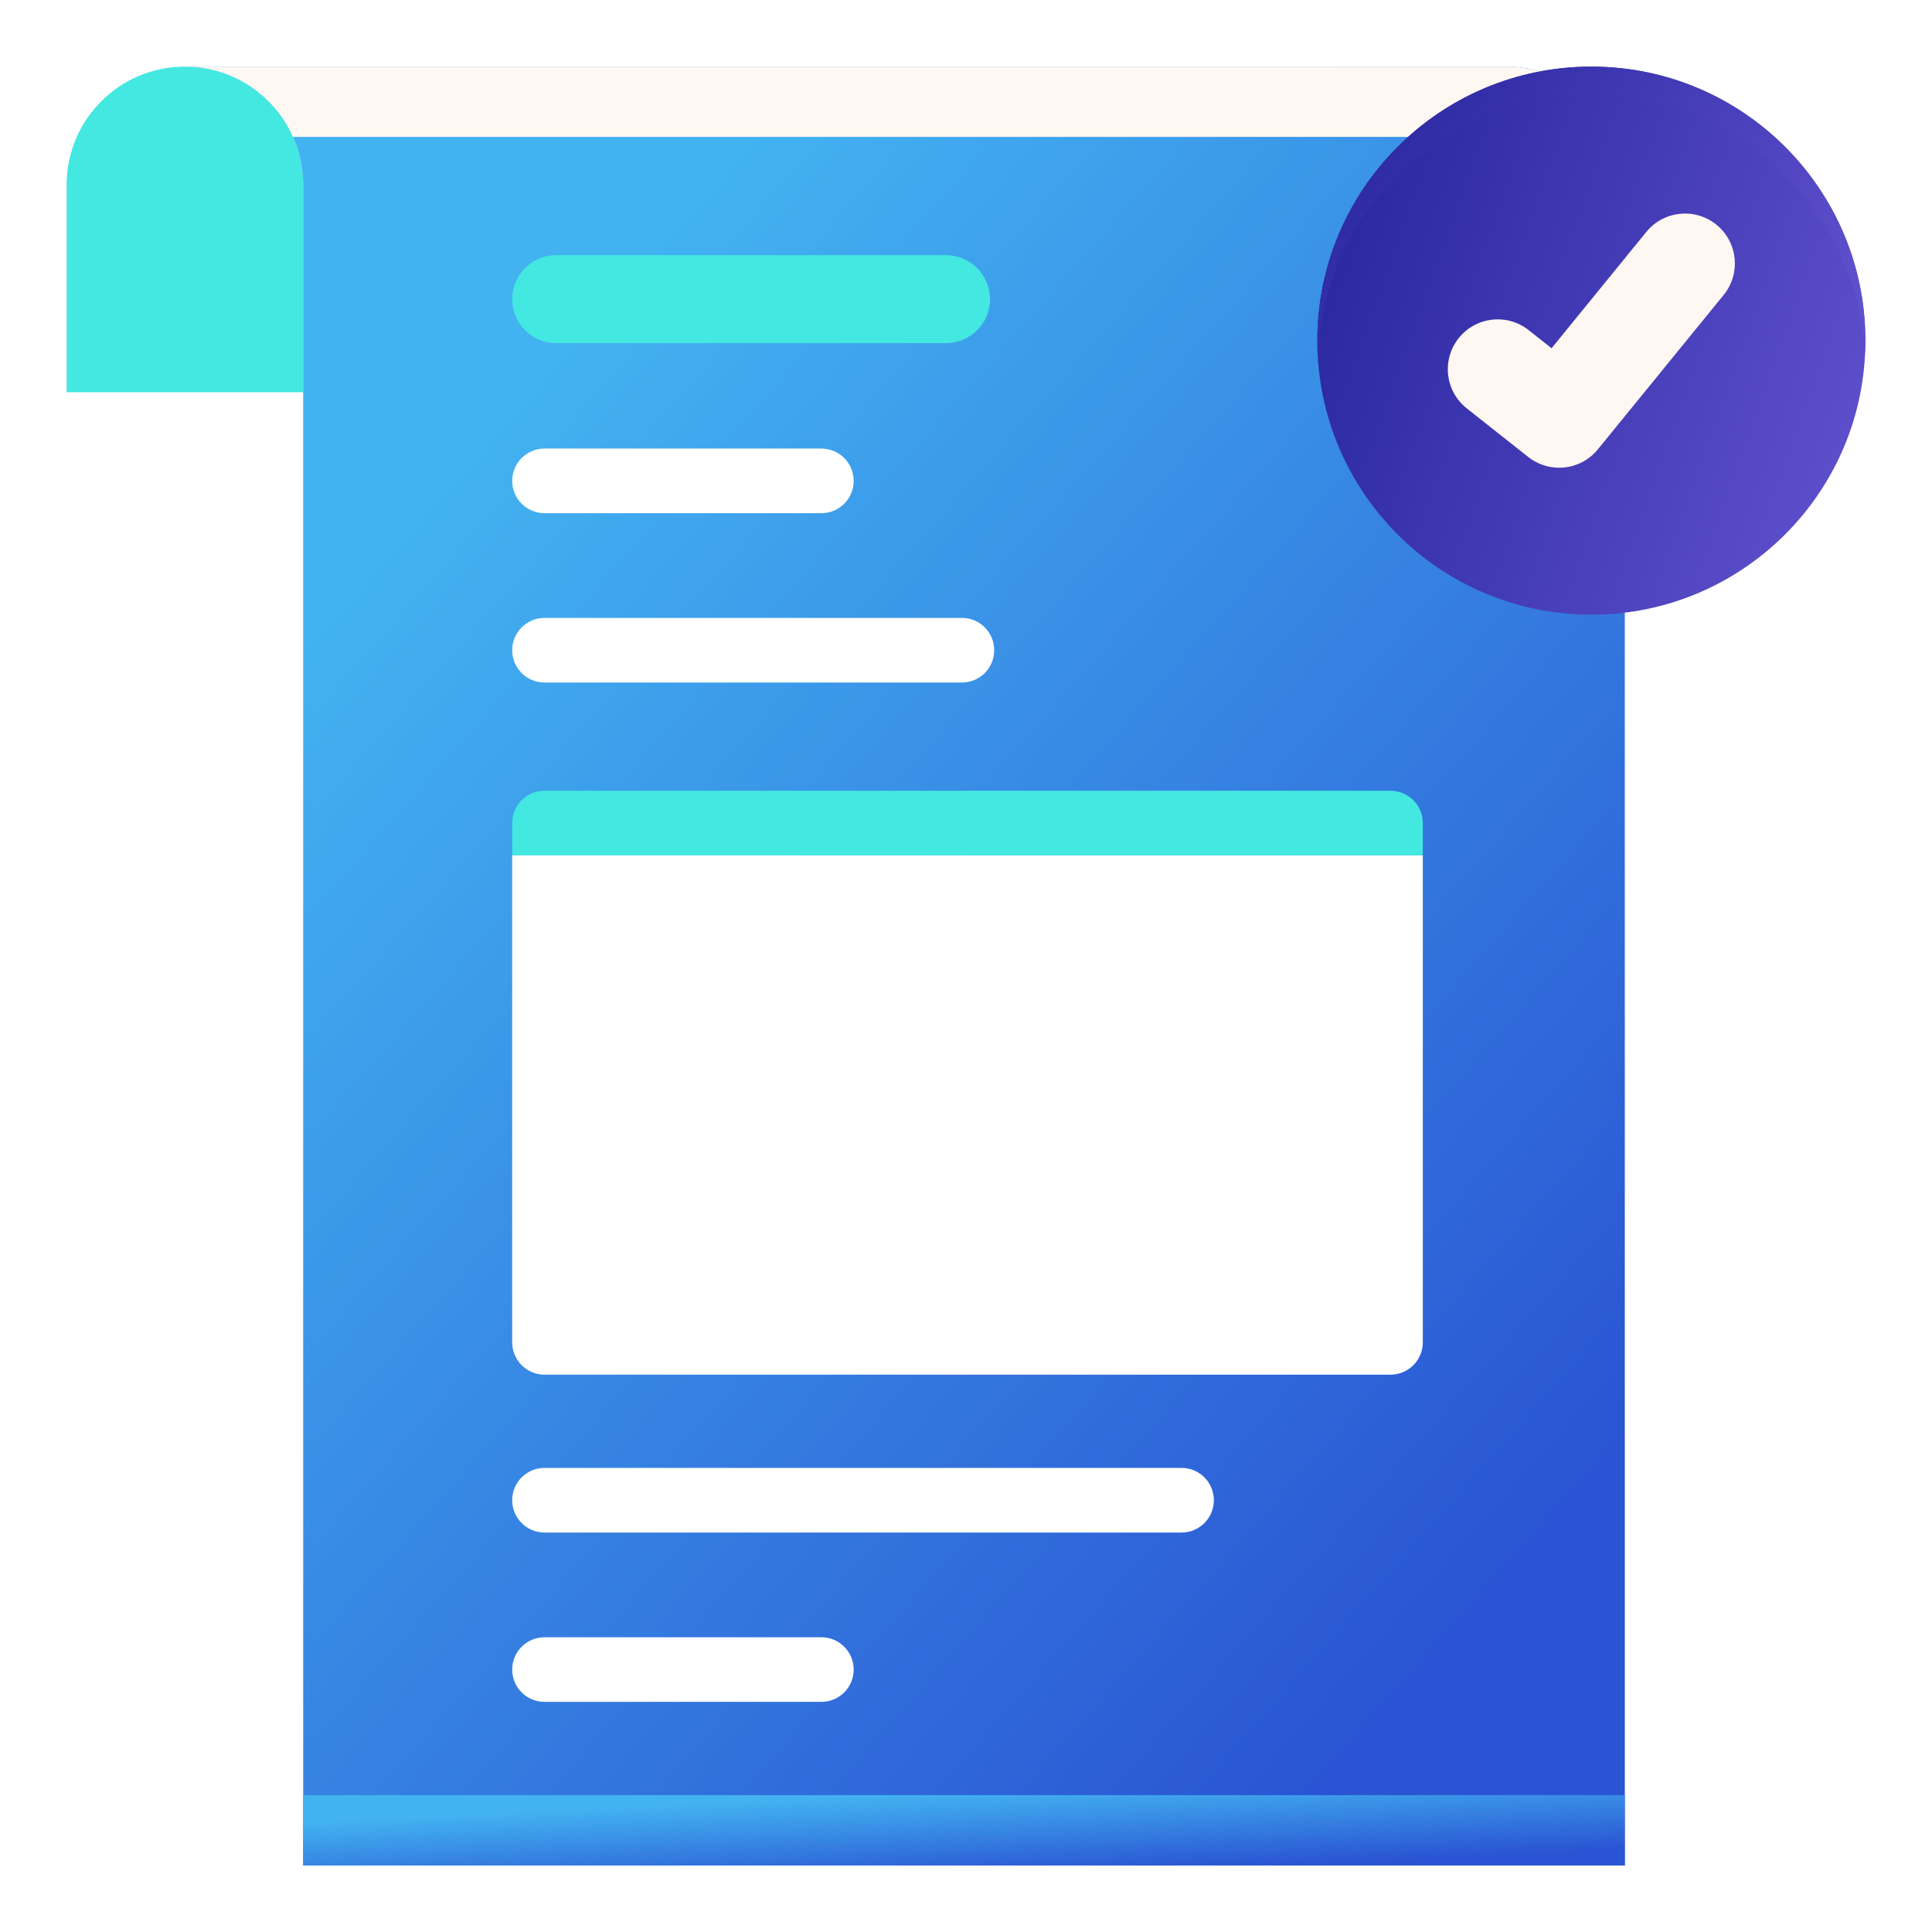 <svg width="116" height="116" viewBox="0 0 116 116" fill="none" xmlns="http://www.w3.org/2000/svg">
<g filter="url(#filter0_d)">
<path d="M11.102 0C7.179 0 4 3.179 4 7.102V19.548H18.204V7.102C18.204 3.179 15.024 0 11.102 0Z" fill="#43E8E1"/>
<path d="M90.453 0H18.204H11.101C15.024 0 18.204 3.18 18.204 7.102V108H97.555V7.102C97.556 3.18 94.374 0 90.453 0Z" fill="url(#paint0_linear)"/>
<path d="M97.555 103.781H18.204V108H97.555V103.781Z" fill="url(#paint1_linear)"/>
<path d="M90.453 0H18.204H11.101C13.997 0 16.486 1.733 17.592 4.219H18.204H90.453C94.374 4.219 97.555 7.398 97.555 11.321V7.102C97.556 3.18 94.374 0 90.453 0Z" fill="#FFF7F2"/>
<path d="M56.799 16.604H33.395C31.936 16.604 30.753 15.421 30.753 13.962C30.753 12.504 31.936 11.321 33.395 11.321H56.799C58.258 11.321 59.441 12.504 59.441 13.962C59.441 15.421 58.258 16.604 56.799 16.604Z" fill="#43E8E1"/>
<path d="M49.316 26.812H32.693C31.622 26.812 30.753 25.944 30.753 24.872C30.753 23.801 31.622 22.932 32.693 22.932H49.316C50.387 22.932 51.256 23.801 51.256 24.872C51.256 25.944 50.388 26.812 49.316 26.812Z" fill="white"/>
<path d="M57.754 36.98H32.693C31.622 36.98 30.753 36.112 30.753 35.04C30.753 33.968 31.622 33.1 32.693 33.1H57.753C58.825 33.1 59.693 33.968 59.693 35.04C59.694 36.111 58.825 36.98 57.754 36.98Z" fill="white"/>
<path d="M70.942 88.016H32.693C31.622 88.016 30.753 87.147 30.753 86.075C30.753 85.004 31.622 84.135 32.693 84.135H70.941C72.013 84.135 72.882 85.004 72.882 86.075C72.882 87.147 72.013 88.016 70.942 88.016Z" fill="white"/>
<path d="M49.316 98.183H32.693C31.622 98.183 30.753 97.315 30.753 96.243C30.753 95.172 31.622 94.303 32.693 94.303H49.316C50.387 94.303 51.256 95.172 51.256 96.243C51.256 97.315 50.388 98.183 49.316 98.183Z" fill="white"/>
<path d="M85.428 47.358H30.753V45.418C30.753 44.346 31.622 43.477 32.693 43.477H83.487C84.559 43.477 85.428 44.346 85.428 45.418V47.358H85.428Z" fill="#43E8E1"/>
<path d="M30.753 47.358V74.657V76.597C30.753 77.668 31.622 78.537 32.693 78.537H83.487C84.559 78.537 85.428 77.668 85.428 76.597V74.657V47.358H30.753Z" fill="white"/>
<path d="M95.547 32.906C104.634 32.906 112 25.54 112 16.453C112 7.366 104.634 0 95.547 0C86.46 0 79.094 7.366 79.094 16.453C79.094 25.54 86.46 32.906 95.547 32.906Z" fill="url(#paint2_linear)"/>
<path d="M95.518 1.679C104.334 1.663 111.542 8.586 111.978 17.297C111.993 17.008 112 16.717 112 16.424C111.984 7.337 104.605 -0.016 95.518 2.61631e-05C86.431 0.016 79.078 7.395 79.094 16.482C79.094 16.753 79.102 17.021 79.116 17.288C79.554 8.607 86.724 1.695 95.518 1.679Z" fill="url(#paint3_linear)"/>
<path d="M93.614 24.083C92.963 24.083 92.307 23.872 91.758 23.438L88.066 20.519C86.769 19.493 86.549 17.609 87.575 16.312C88.6 15.015 90.484 14.795 91.781 15.821L93.158 16.909L98.848 9.925C99.893 8.643 101.779 8.451 103.061 9.495C104.343 10.54 104.536 12.427 103.491 13.709L95.937 22.98C95.346 23.706 94.483 24.083 93.614 24.083Z" fill="#FFF7F2"/>
</g>
<defs>
<filter id="filter0_d" x="0" y="0" width="116" height="116" filterUnits="userSpaceOnUse" color-interpolation-filters="sRGB">
<feFlood flood-opacity="0" result="BackgroundImageFix"/>
<feColorMatrix in="SourceAlpha" type="matrix" values="0 0 0 0 0 0 0 0 0 0 0 0 0 0 0 0 0 0 127 0"/>
<feOffset dy="4"/>
<feGaussianBlur stdDeviation="2"/>
<feColorMatrix type="matrix" values="0 0 0 0 0 0 0 0 0 0 0 0 0 0 0 0 0 0 0.25 0"/>
<feBlend mode="normal" in2="BackgroundImageFix" result="effect1_dropShadow"/>
<feBlend mode="normal" in="SourceGraphic" in2="effect1_dropShadow" result="shape"/>
</filter>
<linearGradient id="paint0_linear" x1="7.695" y1="46.482" x2="76.148" y2="106.883" gradientUnits="userSpaceOnUse">
<stop stop-color="#42B2F1"/>
<stop offset="1" stop-color="#2A54D3"/>
</linearGradient>
<linearGradient id="paint1_linear" x1="15.077" y1="105.597" x2="15.337" y2="110.974" gradientUnits="userSpaceOnUse">
<stop stop-color="#42B2F1"/>
<stop offset="1" stop-color="#2A54D3"/>
</linearGradient>
<linearGradient id="paint2_linear" x1="70.078" y1="29.421" x2="105.62" y2="42.18" gradientUnits="userSpaceOnUse">
<stop stop-color="#26259E"/>
<stop offset="1" stop-color="#5F50CC"/>
</linearGradient>
<linearGradient id="paint3_linear" x1="70.078" y1="15.465" x2="97.439" y2="34.151" gradientUnits="userSpaceOnUse">
<stop stop-color="#26259E"/>
<stop offset="1" stop-color="#5F50CC"/>
</linearGradient>
</defs>
</svg>
